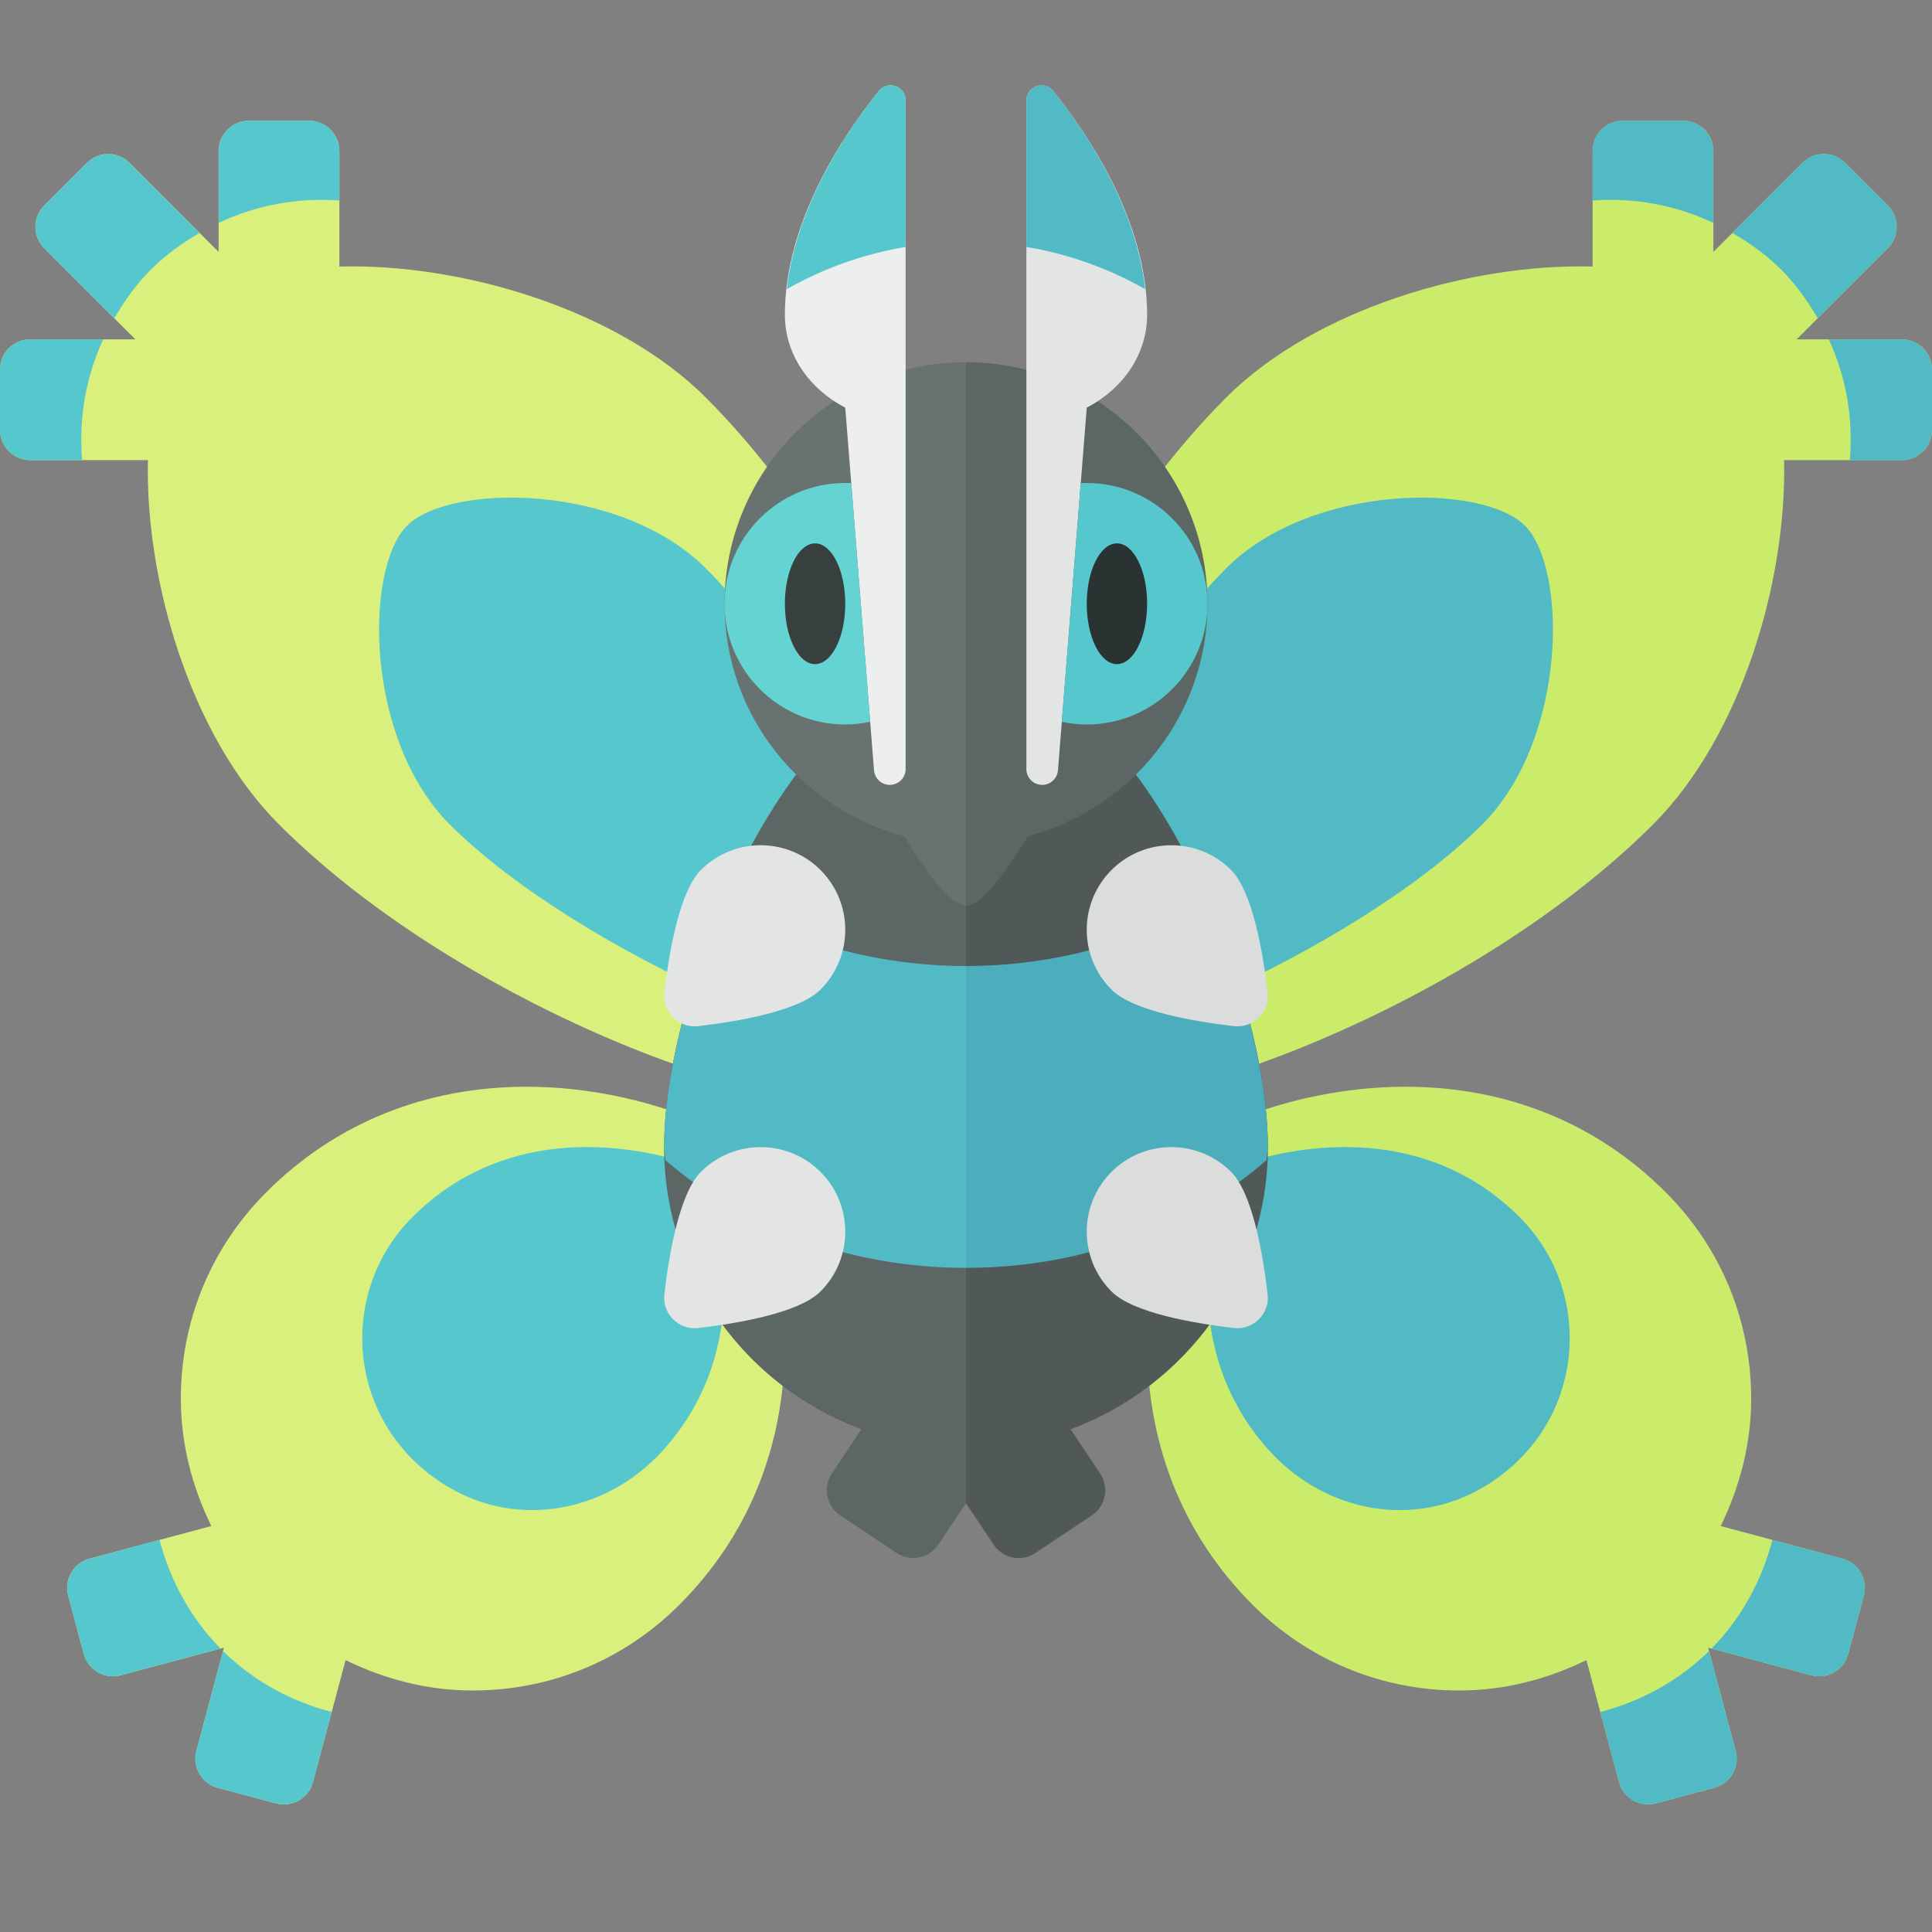 <?xml version="1.0" encoding="utf-8"?>
<!-- Generator: Adobe Illustrator 23.0.6, SVG Export Plug-In . SVG Version: 6.00 Build 0)  -->
<svg version="1.1" xmlns="http://www.w3.org/2000/svg" xmlns:xlink="http://www.w3.org/1999/xlink" x="0px" y="0px" width="32px"
	 height="32px" viewBox="0 0 32 32" enable-background="new 0 0 32 32" xml:space="preserve">
<rect x="0" y="0" width="32" height="32" fill="#808080" stroke="none"/>
<g id="labels">
</g>
<g id="icons">
	<g>
		<path fill="#D9F07D" d="M11.692,6.586c-1.473-1.473-4.065-2.227-6.071-2.171V2.5c0-0.276-0.224-0.5-0.5-0.5h-1
			c-0.276,0-0.5,0.224-0.5,0.5v1.672L2.146,2.697c-0.195-0.195-0.512-0.195-0.707,0L0.732,3.404c-0.195,0.195-0.195,0.512,0,0.707
			l1.51,1.51H0.5c-0.276,0-0.5,0.224-0.5,0.5l0,1c0,0.276,0.224,0.5,0.5,0.5h1.95c-0.046,2.001,0.707,4.571,2.172,6.036
			c3.359,3.359,9.899,5.657,11.314,4.243S15.051,9.945,11.692,6.586z"/>
		<path fill="#56C7CD" d="M15.228,17.192c-0.707,0.707-5.657-1.414-7.778-3.536c-1.414-1.414-1.414-4.243-0.707-4.95
			S10.278,8,11.692,9.414C13.814,11.536,15.935,16.485,15.228,17.192z"/>
		<path fill="#56C7CD" d="M5.621,3.321V2.5c0-0.276-0.224-0.5-0.5-0.5h-1c-0.276,0-0.5,0.224-0.5,0.5v1.192
			C4.252,3.393,4.939,3.271,5.621,3.321z"/>
		<path fill="#56C7CD" d="M1.709,5.621H0.5c-0.276,0-0.5,0.224-0.5,0.5l0,1c0,0.276,0.224,0.5,0.5,0.5h0.86
			C1.304,6.94,1.417,6.254,1.709,5.621z"/>
		<path fill="#56C7CD" d="M2.5,4.464c0.246-0.246,0.521-0.439,0.807-0.607L2.146,2.697c-0.195-0.195-0.512-0.195-0.707,0
			L0.732,3.404c-0.195,0.195-0.195,0.512,0,0.707l1.161,1.161C2.061,4.985,2.254,4.71,2.5,4.464z"/>
		<path fill="#D9F07D" d="M12.475,19.569l-0.315-0.735l-0.735-0.315C11.222,18.433,10.141,18,8.719,18
			c-1.676,0-3.165,0.604-4.307,1.746c-0.914,0.913-1.417,2.128-1.417,3.419c0,0.747,0.186,1.459,0.505,2.111l-2.017,0.54
			c-0.267,0.071-0.425,0.346-0.354,0.612l0.258,0.966C1.459,27.661,1.733,27.82,2,27.748l1.709-0.457L3.252,29
			c-0.071,0.267,0.087,0.541,0.354,0.612l0.966,0.258c0.267,0.071,0.541-0.087,0.612-0.354l0.54-2.019
			C6.375,27.815,7.085,28,7.83,28c1.291,0,2.505-0.503,3.419-1.416C13.588,24.246,13.12,21.074,12.475,19.569z"/>
		<path fill="#56C7CD" d="M11.816,19.89c0.234,0.888,0.481,2.717-0.87,4.17c-0.927,0.997-2.382,1.26-3.546,0.554
			c-1.652-1.001-1.842-3.182-0.569-4.455c1.463-1.463,3.353-1.218,4.268-0.978C11.45,19.273,11.723,19.539,11.816,19.89z"/>
		<path fill="#56C7CD" d="M3.694,27.347L3.252,29c-0.071,0.267,0.087,0.541,0.354,0.612l0.966,0.258
			c0.267,0.071,0.541-0.087,0.612-0.354l0.31-1.16C4.806,28.177,4.186,27.831,3.694,27.347z"/>
		<path fill="#56C7CD" d="M2.643,25.506l-1.16,0.31c-0.267,0.071-0.425,0.346-0.354,0.612l0.258,0.966
			C1.459,27.661,1.733,27.82,2,27.748l1.653-0.442C3.169,26.814,2.823,26.194,2.643,25.506z"/>
		<path fill="#CBEB6B" d="M19.525,19.569l0.315-0.735l0.735-0.315C20.778,18.433,21.859,18,23.281,18
			c1.676,0,3.165,0.604,4.307,1.746c0.914,0.913,1.417,2.128,1.417,3.419c0,0.747-0.186,1.459-0.505,2.111l2.017,0.54
			c0.267,0.071,0.425,0.346,0.354,0.612l-0.258,0.966c-0.071,0.267-0.345,0.425-0.612,0.354l-1.709-0.457L28.748,29
			c0.071,0.267-0.087,0.541-0.354,0.612l-0.966,0.258c-0.267,0.071-0.541-0.087-0.612-0.354l-0.54-2.019
			C25.625,27.815,24.915,28,24.17,28c-1.291,0-2.505-0.503-3.419-1.416C18.412,24.246,18.88,21.074,19.525,19.569z"/>
		<path fill="#51BAC5" d="M20.184,19.89c-0.234,0.888-0.481,2.717,0.87,4.17c0.927,0.997,2.382,1.26,3.546,0.554
			c1.652-1.001,1.842-3.182,0.569-4.455c-1.463-1.463-3.353-1.218-4.268-0.978C20.55,19.273,20.277,19.539,20.184,19.89z"/>
		<path fill="#51BAC5" d="M28.306,27.347L28.748,29c0.071,0.267-0.087,0.541-0.354,0.612l-0.966,0.258
			c-0.267,0.071-0.541-0.087-0.612-0.354l-0.31-1.16C27.194,28.177,27.814,27.831,28.306,27.347z"/>
		<path fill="#51BAC5" d="M29.357,25.506l1.16,0.31c0.267,0.071,0.425,0.346,0.354,0.612l-0.258,0.966
			c-0.071,0.267-0.345,0.425-0.612,0.354l-1.653-0.442C28.831,26.814,29.177,26.194,29.357,25.506z"/>
		<g>
			<path fill="#CBEB6B" d="M20.308,6.586c1.473-1.473,4.065-2.227,6.071-2.171V2.5c0-0.276,0.224-0.5,0.5-0.5h1
				c0.276,0,0.5,0.224,0.5,0.5v1.672l1.475-1.475c0.195-0.195,0.512-0.195,0.707,0l0.707,0.707c0.195,0.195,0.195,0.512,0,0.707
				l-1.51,1.51H31.5c0.276,0,0.5,0.224,0.5,0.5v1c0,0.276-0.224,0.5-0.5,0.5h-1.95c0.046,2.001-0.707,4.571-2.172,6.036
				c-3.359,3.359-9.899,5.657-11.314,4.243S16.949,9.945,20.308,6.586z"/>
			<path fill="#51BAC5" d="M16.772,17.192c0.707,0.707,5.657-1.414,7.778-3.536c1.414-1.414,1.414-4.243,0.707-4.95
				C24.55,8,21.722,8,20.308,9.414C18.186,11.536,16.065,16.485,16.772,17.192z"/>
			<path fill="#51BAC5" d="M26.379,3.321V2.5c0-0.276,0.224-0.5,0.5-0.5h1c0.276,0,0.5,0.224,0.5,0.5v1.192
				C27.748,3.393,27.061,3.271,26.379,3.321z"/>
			<path fill="#51BAC5" d="M30.291,5.621H31.5c0.276,0,0.5,0.224,0.5,0.5v1c0,0.276-0.224,0.5-0.5,0.5h-0.86
				C30.696,6.94,30.583,6.254,30.291,5.621z"/>
			<path fill="#51BAC5" d="M29.5,4.464c-0.246-0.246-0.521-0.439-0.807-0.607l1.161-1.161c0.195-0.195,0.512-0.195,0.707,0
				l0.707,0.707c0.195,0.195,0.195,0.512,0,0.707l-1.161,1.161C29.939,4.985,29.746,4.71,29.5,4.464z"/>
		</g>
		<path fill="#5C6664" d="M16,11c-2.761,0-5,5.239-5,8c0,2.149,1.363,3.966,3.267,4.673l-0.489,0.733
			c-0.153,0.23-0.091,0.54,0.138,0.693l0.933,0.622c0.23,0.153,0.54,0.091,0.693-0.138L16,24.898V11z"/>
		<path fill="#505957" d="M16.458,25.584c0.153,0.23,0.464,0.292,0.693,0.138l0.933-0.622c0.23-0.153,0.292-0.464,0.138-0.693
			l-0.489-0.733C19.637,22.966,21,21.149,21,19c0-2.761-2.239-8-5-8v13.898L16.458,25.584z"/>
		<path fill="#51BAC5" d="M16,16c-1.488,0-2.865-0.401-3.999-1.079C11.375,16.345,11,17.876,11,19c0,0.074,0.019,0.143,0.022,0.216
			C12.291,20.317,14.052,21,16,21V16z"/>
		<path fill="#4CAEBC" d="M20.978,19.216C20.981,19.143,21,19.074,21,19c0-1.124-0.375-2.655-1.001-4.079
			C18.865,15.599,17.488,16,16,16v5C17.948,21,19.709,20.317,20.978,19.216z"/>
		<path fill="#687271" d="M16,6c-2.209,0-4,1.791-4,4c0,1.853,1.267,3.397,2.977,3.851C15.306,14.396,15.73,15,16,15V6z"/>
		<path fill="#5C6664" d="M17.023,13.851C18.733,13.397,20,11.853,20,10c0-2.209-1.791-4-4-4v9
			C16.27,15,16.694,14.396,17.023,13.851z"/>
		<g>
			<path fill="#EDEEEE" d="M14.555,1.508C13.966,2.24,13,3.675,13,5.214c0,0.659,0.405,1.229,1,1.538l0.477,6.011
				C14.49,12.897,14.603,13,14.738,13h0C14.883,13,15,12.883,15,12.738V1.665C15,1.428,14.704,1.323,14.555,1.508z"/>
			<path fill="#56C7CD" d="M15,4.09V1.665c0-0.235-0.295-0.344-0.442-0.161c-0.534,0.664-1.374,1.91-1.526,3.286
				C13.631,4.448,14.294,4.209,15,4.09z"/>
			<path fill="#E3E5E5" d="M17.445,1.508C18.034,2.24,19,3.675,19,5.214c0,0.659-0.405,1.229-1,1.538l-0.477,6.011
				C17.51,12.897,17.397,13,17.262,13l0,0C17.117,13,17,12.883,17,12.738V1.665C17,1.428,17.296,1.323,17.445,1.508z"/>
			<path fill="#51BAC5" d="M17,4.09V1.665c0-0.235,0.295-0.344,0.442-0.161c0.534,0.664,1.374,1.91,1.526,3.286
				C18.369,4.448,17.706,4.209,17,4.09z"/>
		</g>
		<g>
			<path fill="#66D3D3" d="M14,8c-1.105,0-2,0.895-2,2c0,1.105,0.895,2,2,2c0.137,0,0.284-0.017,0.413-0.044L14.099,8
				C14.099,8,14.008,8,14,8z"/>
		</g>
		<g>
			<path fill="#56C7CD" d="M18,8c1.105,0,2,0.895,2,2c0,1.105-0.895,2-2,2c-0.137,0-0.284-0.017-0.413-0.044L17.901,8
				C17.901,8,17.992,8,18,8z"/>
		</g>
		<ellipse fill="#373F3F" cx="13.5" cy="10" rx="0.5" ry="1"/>
		<ellipse fill="#2B3332" cx="18.5" cy="10" rx="0.5" ry="1"/>
		<path fill="#E3E5E5" d="M13.59,19.41c0.547,0.547,0.547,1.434,0,1.981c-0.355,0.355-1.363,0.528-2.026,0.605
			c-0.323,0.038-0.598-0.237-0.56-0.56c0.077-0.663,0.25-1.671,0.605-2.026C12.155,18.863,13.043,18.863,13.59,19.41z"/>
		<path fill="#DADDDC" d="M18.41,19.41c-0.547,0.547-0.547,1.434,0,1.981c0.355,0.355,1.363,0.528,2.026,0.605
			c0.323,0.038,0.598-0.237,0.56-0.56c-0.077-0.663-0.25-1.671-0.605-2.026C19.845,18.863,18.957,18.863,18.41,19.41z"/>
		<path fill="#E3E5E5" d="M13.59,14.41c0.547,0.547,0.547,1.434,0,1.981c-0.355,0.355-1.363,0.528-2.026,0.605
			c-0.323,0.038-0.598-0.237-0.56-0.56c0.077-0.663,0.25-1.671,0.605-2.026C12.155,13.863,13.043,13.863,13.59,14.41z"/>
		<path fill="#DADDDC" d="M18.41,14.41c-0.547,0.547-0.547,1.434,0,1.981c0.355,0.355,1.363,0.528,2.026,0.605
			c0.323,0.038,0.598-0.237,0.56-0.56c-0.077-0.663-0.25-1.671-0.605-2.026C19.845,13.863,18.957,13.863,18.41,14.41z"/>
	</g>
</g>
</svg>
